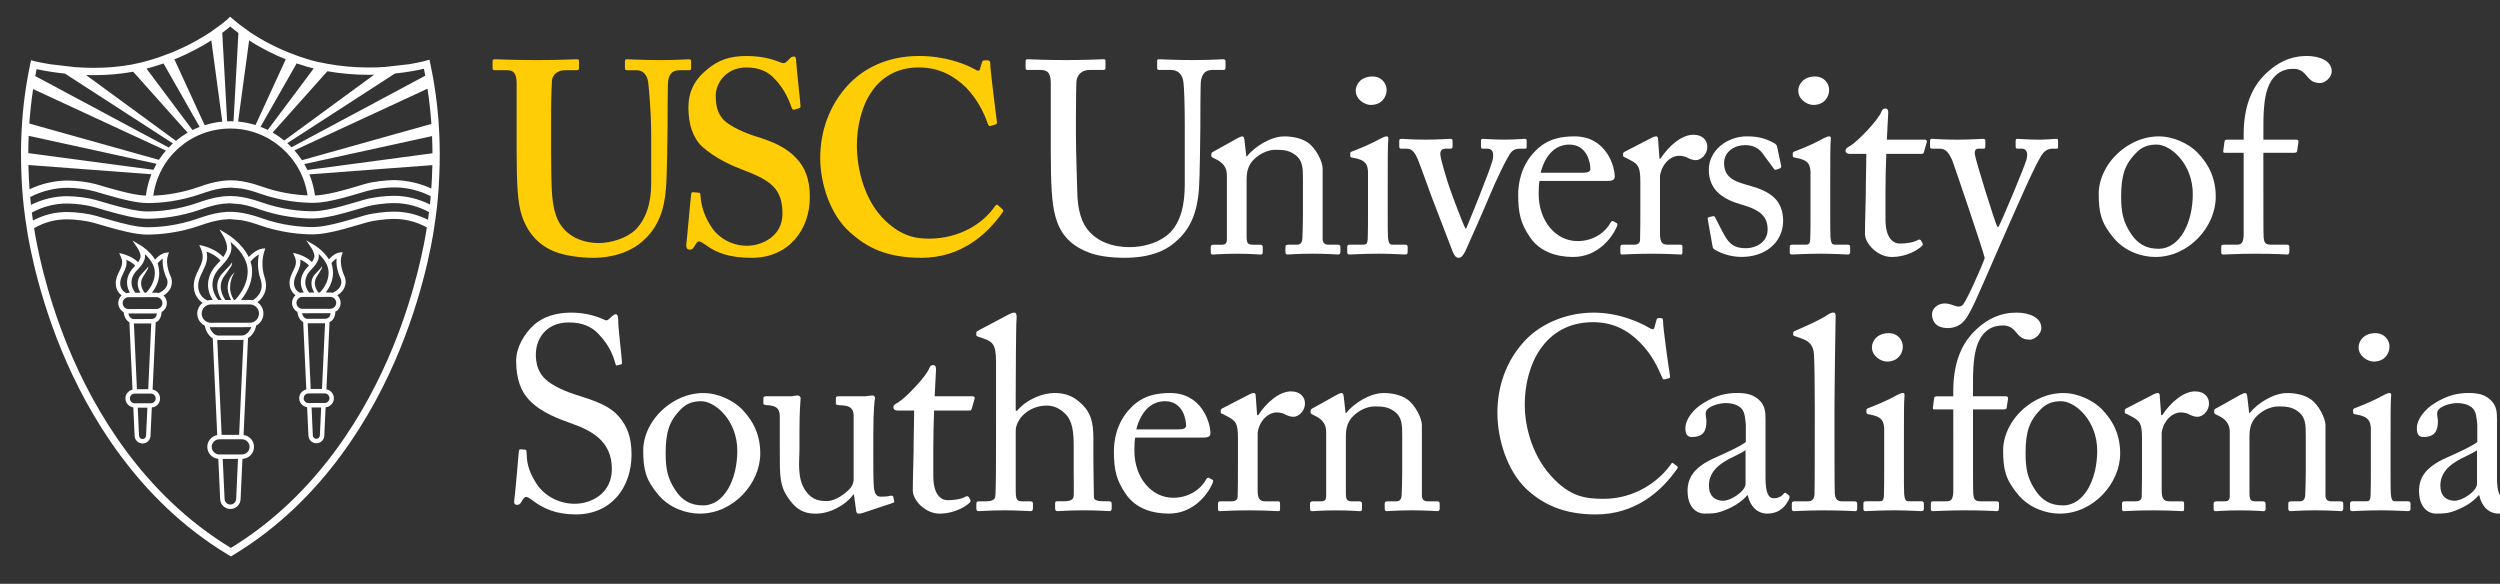 <?xml version="1.0" encoding="utf-8"?>
<!-- Generator: Adobe Illustrator 16.0.0, SVG Export Plug-In . SVG Version: 6.00 Build 0)  -->
<!DOCTYPE svg PUBLIC "-//W3C//DTD SVG 1.1//EN" "http://www.w3.org/Graphics/SVG/1.1/DTD/svg11.dtd">
<svg version="1.1" id="Layer_1" xmlns="http://www.w3.org/2000/svg" xmlns:xlink="http://www.w3.org/1999/xlink" x="0px" y="0px"
	 width="394.214px" height="92.055px" viewBox="0 0 394.214 92.055" enable-background="new 0 0 394.214 92.055"
	 xml:space="preserve">
<rect x="0" y="0" width="394.214" height="92.055" fill="#333333" stroke="none"/>
<path fill="#FFCD05" d="M81.466,13.225c0-1.465-0.346-2.154-1.465-2.154h-1.984c-0.26,0-0.347-0.088-0.347-0.391V9.688
	c0-0.258,0.087-0.344,0.432-0.344c0.433,0,2.5,0.129,6.643,0.129c3.622,0,5.691-0.129,6.209-0.129c0.258,0,0.344,0.086,0.344,0.303
	v1.078c0,0.258-0.086,0.346-0.344,0.346h-1.812c-1.294,0-2.068,0.773-2.112,1.681c-0.044,0.52-0.129,3.104-0.129,5.604v5.351
	c0,2.153,0.042,5.217,0.129,6.598c0.13,1.984,0.474,3.967,1.51,5.348c1.467,1.98,3.796,2.673,5.864,2.673
	c1.982,0,4.399-0.779,5.777-2.068c1.642-1.639,2.502-4.141,2.502-7.289v-7.762c0-3.451-0.346-7.248-0.475-8.236
	c-0.129-1.123-0.818-1.896-1.768-1.896h-1.554c-0.257,0-0.344-0.132-0.344-0.306v-1.08c0-0.258,0.087-0.344,0.344-0.344
	c0.433,0,2.416,0.129,5.263,0.129c2.674,0,4.053-0.129,4.397-0.129c0.39,0,0.433,0.129,0.433,0.344v0.992
	c0,0.26-0.043,0.391-0.26,0.391h-1.551c-1.555,0-1.727,1.205-1.813,1.681c-0.085,0.52-0.085,6.555-0.085,7.117
	c0,0.602-0.087,8.106-0.257,9.832c-0.261,3.532-1.297,6.209-3.624,8.276c-1.812,1.642-4.572,2.674-7.849,2.674
	c-2.07,0-4.571-0.344-6.21-1.032c-2.502-1.035-4.227-3.021-5.09-5.777c-0.604-1.9-0.774-4.748-0.774-10.398V13.225z"/>
<path fill="#FFCD05" d="M110.189,30.387c0.171,0,0.258,0.088,0.258,0.346c0.087,1.379,0.432,3.019,1.64,4.918
	c1.293,2.066,3.536,3.103,5.693,3.103c2.326,0,5.604-1.465,5.604-5.043c0-3.967-1.81-5.265-6.381-6.986
	c-1.38-0.516-4.227-1.727-6.296-3.621c-1.467-1.385-2.157-3.537-2.157-6.168c0-2.416,0.949-4.397,3.02-6.039
	c1.726-1.463,3.623-2.067,6.124-2.067c2.845,0,4.571,0.688,5.433,1.034c0.431,0.173,0.69,0.084,0.906-0.131l0.559-0.559
	c0.174-0.174,0.346-0.258,0.604-0.258c0.26,0,0.346,0.258,0.346,0.688c0,0.691,0.69,6.728,0.69,7.16
	c0,0.172-0.087,0.258-0.259,0.303l-0.689,0.218c-0.174,0.041-0.347,0-0.432-0.263c-0.433-1.207-1.122-2.934-2.675-4.569
	c-1.12-1.207-2.5-1.812-4.483-1.812c-3.452,0-4.831,2.76-4.831,4.355c0,1.467,0.173,2.76,1.207,3.881
	c1.123,1.123,3.537,2.156,5.263,2.676c2.499,0.775,4.569,1.639,6.209,3.361c1.378,1.469,2.155,3.276,2.155,6.17
	c0,5.26-3.449,9.569-9.141,9.569c-3.537,0-5.607-0.774-7.332-2.067c-0.517-0.347-0.776-0.521-1.034-0.521
	c-0.259,0-0.432,0.347-0.69,0.777s-0.43,0.52-0.775,0.52c-0.344,0-0.519-0.26-0.519-0.69c0.087-0.521,0.69-7.506,0.775-8.021
	c0.045-0.26,0.089-0.344,0.26-0.344L110.189,30.387z"/>
<path fill="#FFCD05" d="M158.056,32.975c0.131,0.129,0.172,0.258,0.086,0.43c-2.588,3.712-6.728,7.246-12.85,7.246
	c-5.521,0-8.624-1.641-11.298-4.055c-3.192-2.844-4.656-7.848-4.656-11.641c0-4.228,1.379-8.281,4.397-11.56
	c2.328-2.5,6.036-4.569,11.212-4.569c3.969,0,7.158,1.207,8.709,2.069c0.602,0.347,0.778,0.347,0.864,0l0.344-1.123
	c0.086-0.256,0.172-0.256,0.689-0.256c0.517,0,0.605,0.084,0.605,0.689c0,0.776,0.861,7.674,1.033,8.967
	c0.045,0.26,0,0.391-0.172,0.436l-0.82,0.259c-0.215,0.084-0.344-0.089-0.473-0.435c-0.52-1.553-1.553-3.707-3.363-5.604
	c-1.897-1.812-4.14-3.191-7.505-3.191c-6.897,0-9.744,6.211-9.744,12.42c0,2.672,0.776,7.762,3.967,11.211
	c2.848,3.021,5.348,3.363,7.418,3.363c4.743,0,8.493-2.369,10.306-5.002c0.215-0.303,0.387-0.43,0.518-0.303L158.056,32.975z"/>
<path fill="#FFFFFF" d="M171.512,39.746c-2.931-1.164-4.441-3.062-5.13-5.781c-0.518-1.938-0.691-4.826-0.691-10.479V13.225
	c0-1.508-0.301-2.199-1.639-2.199h-2.027c-0.256,0-0.301-0.086-0.301-0.387V9.688c0-0.258,0.045-0.344,0.389-0.344
	c0.432,0,2.544,0.129,5.907,0.129s5.433-0.129,5.908-0.129c0.346,0,0.389,0.086,0.389,0.258v1.123c0,0.215-0.043,0.301-0.346,0.301
	h-2.154c-1.254,0-1.988,0.818-2.072,1.769c-0.043,0.389-0.086,3.406-0.086,5.606v2.847c0,2.282,0.17,7.76,0.215,9.141
	c0.043,1.984,0.387,4.012,1.381,5.478c1.594,2.329,4.356,3.104,6.856,3.104c2.458,0,4.958-0.82,6.468-2.371
	c1.682-1.812,2.243-4.397,2.243-7.592v-9.225c0-3.279-0.086-5.781-0.215-6.857c-0.129-1.123-0.821-1.898-1.942-1.898h-1.896
	c-0.258,0-0.303-0.129-0.303-0.346V9.646c0-0.217,0.045-0.303,0.303-0.303c0.432,0,2.414,0.129,5.303,0.129
	c2.976,0,4.355-0.129,4.744-0.129s0.432,0.174,0.432,0.303v0.949c0,0.258-0.043,0.43-0.26,0.43h-1.768
	c-1.596,0-1.725,1.209-1.853,1.726c-0.088,0.432-0.088,6.555-0.088,7.158c0,0.603-0.086,8.151-0.215,9.834
	c-0.258,3.532-1.207,6.252-3.621,8.319c-1.727,1.599-4.355,2.588-8.109,2.588C175.095,40.65,172.937,40.352,171.512,39.746"/>
<path fill="#FFFFFF" d="M208.56,37.676c0,0.689,0.387,0.906,0.945,0.906h1.379c0.393,0,0.479,0.129,0.479,0.387v0.691
	c0,0.301-0.086,0.475-0.346,0.475c-0.305,0-1.639-0.131-4.096-0.131c-2.199,0-3.58,0.131-3.883,0.131
	c-0.261,0-0.347-0.131-0.347-0.475v-0.691c0-0.303,0.134-0.387,0.562-0.387h1.252c0.477,0,0.818-0.217,0.863-0.992
	c0.043-1.123,0.086-2.502,0.086-3.623v-5.693c0-1.725,0-2.973-1.25-3.879c-1.037-0.774-2.072-0.774-3.148-0.774
	c-0.689,0-2.199,0.301-3.495,1.682c-0.862,0.949-0.991,2.111-0.991,2.93v8.929c0,1.164,0.129,1.424,1.034,1.424h1.079
	c0.346,0,0.432,0.129,0.432,0.428v0.736c0,0.258-0.086,0.389-0.303,0.389c-0.301,0-1.465-0.131-3.753-0.131
	c-2.197,0-3.578,0.131-3.836,0.131c-0.217,0-0.303-0.131-0.303-0.389v-0.777c0-0.258,0.086-0.387,0.43-0.387h1.252
	c0.561,0,0.861-0.131,0.861-0.865v-10.09c0-1.293-0.689-2.025-1.768-2.545l-0.346-0.172c-0.301-0.127-0.344-0.257-0.344-0.388
	v-0.217c0-0.215,0.172-0.344,0.389-0.432l3.709-2.068c0.344-0.172,0.604-0.303,0.777-0.303c0.213,0,0.299,0.172,0.342,0.52
	l0.303,2.632h0.086c1.254-1.554,3.753-3.15,5.91-3.15c1.293,0,2.629,0.258,3.666,0.947c1.293,0.864,2.371,3.021,2.371,4.098v11.125
	H208.56z"/>
<path fill="#FFFFFF" d="M215.722,27.453c0-1.463-0.262-2.24-2.416-2.584c-0.303-0.043-0.391-0.129-0.391-0.304v-0.389
	c0-0.131,0.088-0.215,0.301-0.301c1.383-0.519,3.021-1.209,4.658-2.113c0.348-0.172,0.561-0.26,0.819-0.26
	c0.216,0,0.259,0.215,0.216,0.52c-0.086,0.732-0.086,3.449-0.086,7.027v4.701c0,1.682,0,3.233,0.043,3.705
	c0.086,0.821,0.213,1.125,0.688,1.125h1.983c0.346,0,0.43,0.129,0.43,0.387v0.734c0,0.303-0.084,0.432-0.387,0.432
	c-0.346,0-2.328-0.129-4.141-0.129c-2.5,0-4.184,0.129-4.654,0.129c-0.217,0-0.346-0.088-0.346-0.346v-0.863
	c0-0.258,0.129-0.344,0.43-0.344h2.111c0.477,0,0.646-0.174,0.691-0.865c0.043-1.295,0.043-2.629,0.043-3.922v-6.341H215.722z
	 M213.778,14.303c0-1.078,0.906-2.242,2.63-2.242c1.512,0,2.243,1.164,2.243,2.113c0,1.119-0.776,2.373-2.502,2.373
	C215.201,16.547,213.778,15.686,213.778,14.303"/>
<path fill="#FFFFFF" d="M231.071,36.037h0.128c0.69-1.683,3.709-9.056,4.143-10.738c0.303-1.164,0-1.854-0.773-1.854h-0.863
	c-0.131,0-0.174-0.217-0.174-0.432v-0.775c0-0.26,0.088-0.346,0.258-0.346c0.604,0,1.555,0.129,3.451,0.129
	c1.684,0,2.717-0.129,3.104-0.129c0.346,0,0.389,0.043,0.389,0.387v0.734c0,0.301,0,0.432-0.215,0.432h-0.817
	c-0.519,0-0.949,0.084-1.339,0.478c-0.646,0.602-2.803,5.303-3.45,6.897c-0.519,1.291-3.709,8.537-3.879,8.841
	c-0.347,0.602-0.562,0.989-1.035,0.989c-0.431,0-0.688-0.389-0.906-0.903c-0.086-0.218-3.232-8.41-3.363-8.756
	c-0.127-0.345-1.896-5.263-2.197-5.951c-0.562-1.25-0.992-1.595-1.771-1.595H220.9c-0.215,0-0.26-0.174-0.26-0.432v-0.775
	c0-0.303,0.088-0.346,0.477-0.346c0.475,0,1.205,0.129,3.621,0.129c2.287,0,3.408-0.129,3.883-0.129c0.344,0,0.43,0.086,0.43,0.346
	v0.775c0,0.258-0.043,0.432-0.299,0.432h-0.864c-0.433,0-0.775,0.261-0.775,0.818c0,0.775,1.121,4.355,1.38,5.09
	C228.746,30.172,230.599,35.131,231.071,36.037"/>
<path fill="#FFFFFF" d="M242.759,28.533c-0.086,0.389-0.131,1.079-0.131,2.067c0,4.229,2.678,7.418,6.125,7.418
	c2.631,0,4.483-1.508,5.221-2.932c0.086-0.172,0.258-0.258,0.387-0.215l0.562,0.303c0.129,0.043,0.213,0.17,0,0.645
	c-0.776,1.726-3.022,4.699-6.858,4.699c-2.457,0-5.174-0.729-6.769-3.062c-1.51-2.195-1.897-3.791-1.897-6.812
	c0-1.682,0.433-4.569,2.715-6.854c1.854-1.9,4.013-2.287,6.169-2.287c4.959,0,6.34,4.66,6.34,6.34c0,0.602-0.521,0.689-1.207,0.689
	H242.759z M249.615,27.24c0.817,0,1.166-0.216,1.166-0.605c0-0.99-0.521-3.836-3.32-3.836c-1.898,0-3.707,1.248-4.527,4.441H249.615
	z"/>
<path fill="#FFFFFF" d="M258.653,28.533c0-2.199-0.344-2.632-1.555-3.277l-0.82-0.432c-0.258-0.084-0.342-0.13-0.342-0.302v-0.262
	c0-0.17,0.084-0.256,0.342-0.385l4.271-2.201c0.262-0.129,0.434-0.172,0.604-0.172c0.261,0,0.304,0.26,0.304,0.52l0.217,2.974h0.172
	c1.295-1.982,3.32-3.75,5.176-3.75c1.467,0,2.197,0.903,2.197,1.897c0,1.25-1.035,2.111-1.811,2.111
	c-0.476,0-0.906-0.172-1.248-0.346c-0.349-0.216-0.865-0.345-1.427-0.345c-0.688,0-1.812,0.431-2.543,1.812
	c-0.26,0.475-0.435,1.25-0.435,1.383v9.055c0,1.334,0.308,1.769,1.209,1.769h2.025c0.262,0,0.303,0.129,0.303,0.387v0.777
	c0,0.26-0.041,0.389-0.215,0.389c-0.26,0-2.244-0.129-4.572-0.129c-2.674,0-4.483,0.129-4.741,0.129
	c-0.173,0-0.259-0.088-0.259-0.432v-0.734c0-0.303,0.086-0.387,0.474-0.387h1.685c0.647,0,0.949-0.26,0.949-0.82
	c0.043-1.422,0.043-2.932,0.043-5.174v-4.055H258.653L258.653,28.533z"/>
<path fill="#FFFFFF" d="M270.272,39.271c-0.215-0.129-0.215-0.389-0.258-0.604l-0.731-4.099c-0.041-0.215,0.088-0.303,0.258-0.348
	l0.562-0.125c0.172-0.045,0.301,0.043,0.387,0.258l1.082,2.111c0.861,1.596,1.463,2.676,3.748,2.676
	c1.512,0,3.408-0.906,3.408-2.934c0-1.941-0.949-3.062-4.184-3.967c-2.545-0.732-5.09-2.068-5.09-5.479
	c0-2.975,2.805-5.26,6.041-5.26c2.065,0,3.188,0.52,3.965,0.906c0.647,0.303,0.729,0.518,0.774,0.772l0.646,3.021
	c0,0.174-0.086,0.305-0.301,0.391l-0.52,0.17c-0.172,0.045-0.26,0-0.389-0.215l-1.467-1.982c-0.517-0.819-1.336-1.682-3.021-1.682
	c-1.638,0-3.317,0.992-3.317,2.846c0,2.5,2.024,2.978,4.139,3.578c3.148,0.906,5.135,2.201,5.178,5.521
	c-0.043,3.491-2.891,5.688-6.557,5.688C272.519,40.52,270.794,39.66,270.272,39.271"/>
<path fill="#FFFFFF" d="M285.498,27.453c0-1.463-0.261-2.24-2.416-2.584c-0.301-0.043-0.388-0.129-0.388-0.304v-0.389
	c0-0.131,0.087-0.215,0.302-0.301c1.383-0.519,3.021-1.209,4.66-2.113c0.344-0.172,0.557-0.26,0.815-0.26
	c0.217,0,0.26,0.215,0.217,0.52c-0.086,0.732-0.086,3.449-0.086,7.027v4.701c0,1.682,0,3.233,0.043,3.705
	c0.086,0.821,0.215,1.125,0.688,1.125h1.984c0.344,0,0.428,0.129,0.428,0.387v0.734c0,0.303-0.084,0.432-0.385,0.432
	c-0.346,0-2.33-0.129-4.141-0.129c-2.5,0-4.184,0.129-4.656,0.129c-0.217,0-0.346-0.088-0.346-0.346v-0.863
	c0-0.258,0.129-0.344,0.43-0.344h2.113c0.475,0,0.646-0.174,0.689-0.865c0.043-1.295,0.043-2.629,0.043-3.922v-6.341H285.498z
	 M283.56,14.303c0-1.078,0.904-2.242,2.631-2.242c1.508,0,2.24,1.164,2.24,2.113c0,1.119-0.773,2.373-2.503,2.373
	C284.979,16.547,283.56,15.686,283.56,14.303"/>
<path fill="#FFFFFF" d="M297.313,34.615c0,3.231,1.465,3.793,2.242,3.793c0.991,0,2.239-0.173,2.846-0.562
	c0.218-0.129,0.39-0.086,0.519,0.084l0.219,0.391c0.127,0.173,0.043,0.347-0.088,0.474c-0.432,0.434-2.197,1.725-4.787,1.725
	c-2.109,0-4.184-2.024-4.184-3.662c0-1.77,0.129-5.563,0.129-6.168v-0.946c0-0.777,0.043-3.666,0.086-5.479h-2.629
	c-0.39,0-0.646-0.172-0.646-0.518c0-0.345,0.26-0.476,0.773-0.775c1.035-0.604,4.358-3.967,4.918-5.434
	c0.129-0.345,0.346-0.431,0.604-0.431c0.347,0,0.433,0.302,0.433,0.646l-0.218,4.271h5.996c0.259,0,0.388,0.215,0.302,0.388
	l-0.433,1.51c-0.045,0.215-0.131,0.344-0.39,0.344h-5.562c-0.084,1.986-0.129,4.053-0.129,6.039L297.313,34.615L297.313,34.615z"/>
<path fill="#FFFFFF" d="M304.646,49.535c0-0.906,0.951-1.686,1.984-1.686c0.822,0,1.596,0.391,1.986,0.477
	c0.301,0.047,0.645,0,0.902-0.258c0.646-0.775,2.848-5.693,3.449-7.375c-0.213-1.077-4.787-14.53-5.131-15.438
	c-0.518-1.078-0.906-1.814-2.026-1.814h-1.123c-0.301,0-0.345-0.125-0.345-0.385v-0.863c0-0.17,0.044-0.301,0.345-0.301
	c0.392,0,1.425,0.131,3.972,0.131c2.197,0,3.535-0.131,4.01-0.131c0.342,0,0.387,0.131,0.387,0.301v0.908
	c0,0.215-0.045,0.34-0.258,0.34h-0.82c-0.475,0-0.646,0.306-0.562,0.953c0.133,0.949,3.064,10.437,3.539,11.383h0.172
	c0.432-0.688,4.184-9.612,4.441-10.692c0.26-1.08-0.086-1.644-0.734-1.644h-0.688c-0.264,0-0.305-0.125-0.305-0.34v-0.863
	c0-0.215,0.041-0.346,0.258-0.346c0.562,0,1.469,0.131,3.537,0.131c1.164,0,2.156-0.131,2.629-0.131
	c0.262,0,0.262,0.174,0.262,0.346v0.818c0,0.26,0,0.385-0.217,0.385h-0.688c-0.475,0-1.078,0.218-1.51,0.781
	c-0.949,1.164-3.797,7.717-6.773,14.488c-2.111,4.787-3.791,8.796-4.564,10.218c-0.607,1.123-1.383,2.805-3.668,2.805
	C305.466,51.733,304.646,50.83,304.646,49.535"/>
<path fill="#FFFFFF" d="M333.31,37.545c-1.98-2.369-2.371-3.967-2.371-7.027c0-2.201,1.162-4.961,3.709-6.942
	c2.24-1.728,4.354-2.07,5.775-2.07c2.371,0,4.744,1.205,6.039,2.5c1.939,1.986,2.93,4.227,2.93,7.031
	c0,4.698-4.225,9.483-9.527,9.483C337.794,40.52,335.121,39.703,333.31,37.545 M345.771,30.604c0-4.787-3.494-7.805-5.691-7.805
	c-1.166,0-2.285,0.258-3.32,1.379c-1.684,1.725-2.287,3.492-2.287,6.771c0,2.416,0.264,4.053,1.643,6.038
	c0.988,1.423,2.242,2.242,4.268,2.242C343.66,39.229,345.771,35.219,345.771,30.604"/>
<path fill="#FFFFFF" d="M353.794,24.092h-2.979c-0.217,0-0.299-0.088-0.217-0.475l0.176-1.296c0.041-0.256,0.174-0.301,0.518-0.301
	h2.502v-0.817c0-4.271,1.205-7.07,2.891-8.968c2.285-2.502,4.656-3.409,7.068-3.409c2.031,0,3.926,0.774,3.926,2.414
	c0,1.034-1.121,1.854-1.811,1.854c-0.432,0-0.861-0.088-1.207-0.26c-0.387-0.215-0.861-0.775-1.035-0.992
	c-0.561-0.689-1.162-0.99-1.982-0.99c-1.119,0-2.281,0.301-3.232,1.51c-1.594,2.023-1.51,5.777-1.51,8.798v0.86h5.219
	c0.303,0,0.346,0.258,0.303,0.431l-0.217,1.426c-0.043,0.17-0.213,0.215-0.562,0.215H356.9v3.84c0,5.086,0,9.055,0.045,9.525
	c0.084,0.735,0.213,1.125,1.121,1.125h2.457c0.389,0,0.475,0.084,0.475,0.344v0.691c0,0.346-0.086,0.518-0.301,0.518
	c-0.26,0-1.855-0.129-5.176-0.129c-2.371,0-4.57,0.129-4.918,0.129c-0.26,0-0.346-0.088-0.346-0.301v-0.949
	c0-0.219,0.086-0.303,0.434-0.303h2.068c0.82,0,0.992-0.521,1.035-1.51v-8.107V24.092L353.794,24.092z"/>
<path fill="#FFFFFF" d="M83.933,78.876c-0.517-0.387-0.775-0.519-0.991-0.519c-0.259,0-0.431,0.302-0.689,0.729
	c-0.259,0.479-0.475,0.521-0.777,0.521c-0.258,0-0.475-0.217-0.389-0.688c0.173-1.078,0.604-6.555,0.734-7.803
	c0.042-0.261,0.129-0.261,0.302-0.261l0.646,0.043c0.173,0,0.258,0.086,0.258,0.349c0.043,1.379,0.131,2.803,1.553,4.998
	c1.295,2.022,3.667,3.192,6.037,3.192c2.588,0,5.865-1.599,5.865-5.478c0-4.442-3.19-6.082-6.641-7.287
	c-1.336-0.479-4.442-1.555-6.295-3.493c-1.424-1.425-2.156-3.449-2.156-6.298c0-2.155,1.336-4.269,2.672-5.521
	c1.553-1.467,3.71-2.066,6.039-2.066c2.457,0,4.354,0.729,5.087,1.076c0.389,0.217,0.604,0.174,0.82-0.043l0.561-0.52
	c0.216-0.174,0.343-0.256,0.561-0.256c0.214,0,0.343,0.342,0.343,0.729c0,1.51,0.562,5.908,0.606,6.859
	c0,0.213-0.044,0.299-0.216,0.342l-0.52,0.13c-0.128,0.044-0.214,0-0.258-0.13c-0.346-1.252-0.905-2.93-2.673-4.783
	c-1.164-1.253-2.674-1.854-4.7-1.854c-3.838,0-5.218,2.85-5.218,5.045c0,1.209,0.258,2.629,1.336,3.75
	c1.251,1.252,3.665,2.202,4.916,2.59c2.975,0.949,5.39,1.681,6.942,3.578c1.122,1.336,1.897,3.021,1.897,5.864
	c0,5.089-3.104,9.445-8.798,9.445C87.772,81.121,85.659,80.214,83.933,78.876"/>
<path fill="#FFFFFF" d="M103.799,78.013c-1.984-2.369-2.373-3.963-2.373-7.027c0-2.197,1.165-4.959,3.709-6.939
	c2.242-1.729,4.355-2.069,5.778-2.069c2.372,0,4.745,1.207,6.038,2.502c1.941,1.981,2.932,4.226,2.932,7.026
	c0,4.701-4.225,9.486-9.531,9.486C108.283,80.99,105.609,80.169,103.799,78.013 M116.261,71.071c0-4.785-3.493-7.805-5.692-7.805
	c-1.164,0-2.285,0.26-3.32,1.379c-1.682,1.727-2.285,3.492-2.285,6.771c0,2.414,0.259,4.055,1.638,6.035
	c0.992,1.424,2.243,2.243,4.271,2.243C114.147,79.696,116.261,75.685,116.261,71.071"/>
<path fill="#FFFFFF" d="M137.708,71.718c0,2.07,0,4.182,0.088,5.09c0.127,1.336,0.603,1.508,1.12,1.508c0.259,0,0.906,0,1.423-0.129
	c0.347-0.086,0.477,0,0.519,0.172l0.13,0.562c0.043,0.258-0.043,0.346-0.216,0.389l-4.528,1.506
	c-0.259,0.088-0.518,0.178-0.862,0.178c-0.174,0-0.345-0.09-0.388-0.521l-0.346-2.502h-0.086c-1.207,1.682-3.709,3.021-5.866,3.021
	c-1.206,0-2.63-0.132-4.052-1.986c-1.769-2.283-1.682-3.707-1.682-8.451v-5.002c-0.045-1.205-0.646-1.508-1.64-1.639
	c-0.733-0.041-0.948-0.088-0.948-0.304v-0.774c0-0.258,0.086-0.346,0.474-0.346h3.839c0.258,0,0.432-0.044,0.604-0.087
	c0.172,0,0.344-0.043,0.473-0.043c0.302,0,0.519,0.218,0.475,0.519c-0.042,0.389-0.173,2.412-0.173,4.959v3.062
	c0,1.729-0.431,4.484,0.949,6.471c1.078,1.553,2.286,1.637,3.449,1.637c1.165,0,2.891-1.121,3.709-2.153
	c0.175-0.22,0.432-0.776,0.432-1.166V65.423c-0.086-1.209-0.776-1.424-1.854-1.51c-0.733,0-0.948-0.088-0.948-0.304v-0.731
	c0-0.349,0.087-0.389,0.517-0.389h4.01c0.302,0,0.518-0.044,0.733-0.087c0.215,0,0.389-0.043,0.519-0.043
	c0.259,0,0.431,0.218,0.388,0.431c-0.045,0.389-0.26,1.51-0.26,5.737v3.189L137.708,71.718L137.708,71.718z"/>
<path fill="#FFFFFF" d="M147.17,75.083c0,3.231,1.466,3.793,2.242,3.793c0.992,0,2.243-0.172,2.846-0.562
	c0.216-0.129,0.386-0.086,0.517,0.086l0.214,0.388c0.129,0.174,0.043,0.348-0.086,0.475c-0.429,0.434-2.197,1.729-4.785,1.729
	c-2.113,0-4.183-2.027-4.183-3.666c0-1.77,0.128-5.562,0.128-6.166V70.21c0-0.774,0.044-3.664,0.088-5.479h-2.632
	c-0.389,0-0.645-0.172-0.645-0.518s0.256-0.473,0.775-0.777c1.035-0.602,4.354-3.963,4.916-5.432c0.13-0.346,0.346-0.43,0.604-0.43
	c0.344,0,0.431,0.301,0.431,0.646l-0.216,4.269h5.993c0.26,0,0.389,0.217,0.303,0.389l-0.432,1.51
	c-0.045,0.215-0.131,0.344-0.389,0.344h-5.562c-0.085,1.982-0.128,4.057-0.128,6.037L147.17,75.083L147.17,75.083z"/>
<path fill="#FFFFFF" d="M157.058,56.972c0-2.633-0.52-3.104-2.068-3.625l-0.735-0.258c-0.258-0.088-0.301-0.129-0.301-0.258V52.44
	c0-0.17,0.127-0.213,0.518-0.428l4.482-2.373c0.346-0.175,0.648-0.345,0.995-0.345c0.258,0,0.43,0.345,0.344,1.076
	c-0.086,0.73-0.129,9.486-0.129,11.646v2.756h0.215c1.51-1.809,4.009-2.801,5.908-2.801c1.81,0,3.062,0.557,4.267,1.725
	c1.943,1.812,1.857,4.016,1.857,6.34v2.457c0,2.416,0.086,5.09,0.086,5.908c0,0.518,0.69,0.646,1.596,0.646h0.733
	c0.346,0,0.475,0.086,0.475,0.387v0.646c0,0.346-0.088,0.518-0.344,0.518c-0.303,0-1.684-0.129-4.143-0.129
	c-2.113,0-3.664,0.129-4.052,0.129c-0.3,0-0.386-0.129-0.386-0.475v-0.73c0-0.217,0.043-0.346,0.3-0.346h0.992
	c0.732,0,1.593-0.088,1.638-0.82c0.043-0.604,0-2.889,0-4.268v-3.49c0-2.416-0.172-4.141-1.423-5.307
	c-0.863-0.816-1.769-1.207-2.845-1.207c-1.251,0-2.804,0.432-4.009,1.809c-0.391,0.479-0.863,1.34-0.863,2.115v9.399
	c0,1.382,0.129,1.771,0.949,1.771h1.293c0.301,0,0.475,0.086,0.475,0.346v0.73c0,0.303-0.086,0.475-0.346,0.475
	c-0.344,0-2.113-0.129-4.096-0.129c-2.158,0-3.795,0.129-4.184,0.129c-0.174,0-0.301-0.129-0.301-0.43v-0.775
	c0-0.303,0.172-0.346,0.647-0.346h0.906c0.688,0,1.334-0.174,1.422-0.691c0.129-0.814,0.129-5.562,0.129-8.365V56.972H157.058z"/>
<path fill="#FFFFFF" d="M179.007,69c-0.086,0.394-0.131,1.08-0.131,2.07c0,4.229,2.673,7.42,6.125,7.42
	c2.629,0,4.484-1.512,5.216-2.936c0.086-0.172,0.26-0.258,0.389-0.215l0.561,0.303c0.131,0.043,0.217,0.172,0,0.646
	c-0.777,1.728-3.019,4.701-6.855,4.701c-2.459,0-5.173-0.732-6.771-3.062c-1.51-2.201-1.896-3.797-1.896-6.812
	c0-1.686,0.43-4.572,2.717-6.859c1.853-1.897,4.009-2.282,6.164-2.282c4.96,0,6.341,4.655,6.341,6.338
	c0,0.604-0.52,0.688-1.209,0.688L179.007,69L179.007,69z M185.864,67.708c0.819,0,1.164-0.217,1.164-0.604
	c0-0.989-0.517-3.838-3.322-3.838c-1.896,0-3.707,1.25-4.527,4.44L185.864,67.708L185.864,67.708z"/>
<path fill="#FFFFFF" d="M195.208,69.001c0-2.199-0.344-2.631-1.555-3.277l-0.818-0.432c-0.26-0.086-0.344-0.127-0.344-0.303v-0.257
	c0-0.174,0.084-0.258,0.344-0.387l4.27-2.201c0.258-0.131,0.432-0.174,0.604-0.174c0.261,0,0.304,0.26,0.304,0.519l0.215,2.977
	h0.172c1.293-1.984,3.323-3.752,5.179-3.752c1.463,0,2.196,0.904,2.196,1.897c0,1.248-1.032,2.111-1.812,2.111
	c-0.474,0-0.903-0.173-1.25-0.345c-0.346-0.215-0.862-0.346-1.424-0.346c-0.691,0-1.812,0.432-2.543,1.812
	c-0.261,0.475-0.433,1.25-0.433,1.377v9.061c0,1.336,0.301,1.766,1.205,1.766h2.026c0.259,0,0.304,0.131,0.304,0.39v0.776
	c0,0.259-0.045,0.388-0.214,0.388c-0.262,0-2.246-0.129-4.574-0.129c-2.674,0-4.487,0.129-4.743,0.129
	c-0.172,0-0.262-0.086-0.262-0.433v-0.731c0-0.302,0.09-0.39,0.477-0.39h1.682c0.648,0,0.949-0.26,0.949-0.817
	c0.043-1.422,0.043-2.933,0.043-5.177L195.208,69.001L195.208,69.001z"/>
<path fill="#FFFFFF" d="M224.214,78.144c0,0.691,0.389,0.906,0.947,0.906h1.381c0.393,0,0.477,0.129,0.477,0.387v0.689
	c0,0.303-0.084,0.475-0.346,0.475c-0.303,0-1.639-0.129-4.098-0.129c-2.199,0-3.578,0.129-3.88,0.129
	c-0.26,0-0.346-0.129-0.346-0.475v-0.689c0-0.301,0.127-0.387,0.56-0.387h1.25c0.479,0,0.819-0.215,0.862-0.992
	c0.043-1.121,0.088-2.502,0.088-3.621v-5.693c0-1.727,0-2.977-1.252-3.883c-1.034-0.771-2.069-0.771-3.146-0.771
	c-0.692,0-2.198,0.302-3.491,1.681c-0.865,0.95-0.994,2.112-0.994,2.935v8.926c0,1.162,0.129,1.424,1.035,1.424h1.077
	c0.347,0,0.431,0.129,0.431,0.432v0.732c0,0.258-0.084,0.387-0.302,0.387c-0.299,0-1.465-0.129-3.752-0.129
	c-2.196,0-3.575,0.129-3.836,0.129c-0.215,0-0.303-0.129-0.303-0.387v-0.777c0-0.258,0.088-0.387,0.432-0.387h1.25
	c0.562,0,0.863-0.131,0.863-0.863v-10.09c0-1.295-0.69-2.023-1.771-2.545l-0.344-0.174c-0.301-0.129-0.344-0.26-0.344-0.387V64.78
	c0-0.217,0.17-0.346,0.387-0.43l3.709-2.074c0.344-0.172,0.604-0.301,0.775-0.301c0.215,0,0.303,0.174,0.346,0.519l0.301,2.629
	h0.086c1.254-1.552,3.75-3.146,5.91-3.146c1.293,0,2.629,0.26,3.664,0.951c1.293,0.861,2.371,3.016,2.371,4.094L224.214,78.144
	L224.214,78.144z"/>
<path fill="#FFFFFF" d="M240.731,77.151c-3.106-2.93-4.612-7.936-4.612-12.072c0-4.01,1.293-8.147,4.396-11.426
	c2.199-2.334,6.082-4.355,10.781-4.355c3.926,0,7.158,1.466,8.711,2.369c0.562,0.349,0.773,0.303,0.863,0l0.344-1.248
	c0.086-0.262,0.176-0.262,0.561-0.262c0.391,0,0.475,0.086,0.475,0.689c0,0.818,0.863,7.158,1.078,8.365
	c0.043,0.219,0,0.389-0.172,0.434l-0.646,0.17c-0.215,0.045-0.301,0-0.432-0.342c-0.604-1.424-1.551-3.496-3.363-5.352
	c-1.811-1.853-4.096-3.318-7.504-3.318c-7.719,0-10.821,6.854-10.778,13.152c0,2.5,0.776,7.375,4.139,11.084
	c2.933,3.274,5.392,3.619,8.277,3.619c4.877,0,8.67-2.675,10.653-5.476c0.129-0.218,0.215-0.259,0.345-0.131l0.562,0.432
	c0.127,0.088,0.215,0.175,0.086,0.39c-2.588,3.752-6.77,7.246-12.85,7.246C246.554,81.121,243.317,79.524,240.731,77.151"/>
<path fill="#FFFFFF" d="M278.396,75.341c0,2.459,0.518,3.232,1.293,3.232c0.689,0,1.295-0.345,1.508-0.646
	c0.176-0.22,0.262-0.304,0.436-0.173l0.431,0.345c0.133,0.129,0.217,0.349-0.043,0.774c-0.345,0.646-1.164,2.111-3.362,2.111
	c-1.554,0-2.675-1.121-3.062-2.889h-0.086c-0.907,1.078-2.33,1.982-4.271,2.629c-0.818,0.26-1.598,0.26-2.543,0.26
	c-1.039,0-2.59-0.861-2.59-3.578c0-1.982,0.906-3.707,4.312-5.221c1.942-0.859,4.182-1.895,4.873-2.498v-2.762
	c-0.086-0.731-0.129-1.854-0.604-2.412c-0.476-0.562-1.336-0.951-2.59-0.951c-0.859,0-2.197,0.348-2.8,0.908
	c-0.604,0.558-0.217,1.205-0.217,1.98c0,1.51-0.521,2.459-2.287,2.459c-0.688,0-1.033-0.39-1.033-1.381
	c0-1.38,1.207-3.017,2.978-4.054c1.812-1.078,3.318-1.508,5.261-1.508c2.026,0,2.846,0.604,3.451,1.163
	c0.903,0.906,0.946,1.896,0.946,3.062v6.599L278.396,75.341L278.396,75.341z M275.248,70.985c-1.554,1.166-5.775,2.025-5.775,5.604
	c0,1.599,0.945,2.373,2.24,2.373c1.248,0,3.535-1.51,3.535-2.674V70.985z"/>
<path fill="#FFFFFF" d="M289.271,67.623c0,2.238,0,8.754,0.045,10.088c0.043,0.734,0.213,1.34,1.121,1.34h1.938
	c0.391,0,0.477,0.13,0.477,0.388v0.733c0,0.256-0.086,0.431-0.26,0.431c-0.303,0-2.199-0.129-4.871-0.129
	c-2.762,0-4.484,0.129-4.875,0.129c-0.215,0-0.301-0.175-0.301-0.431v-0.733c0-0.301,0.086-0.388,0.561-0.388h2.066
	c0.479,0,0.908-0.303,0.949-1.079c0.043-1.339,0.043-8.755,0.043-11.253V64c0-3.062-0.043-6.983-0.129-8.106
	c-0.086-1.468-0.771-2.153-2.154-2.586l-0.861-0.306c-0.215-0.082-0.26-0.125-0.26-0.215v-0.346c0-0.129,0.131-0.215,0.391-0.303
	c1.51-0.688,3.447-1.465,5.043-2.5c0.389-0.26,0.646-0.346,0.906-0.346c0.303,0,0.389,0.217,0.348,0.776
	c-0.045,2.371-0.176,11.341-0.176,13.714V67.623L289.271,67.623z"/>
<path fill="#FFFFFF" d="M297.115,67.925c0-1.467-0.259-2.244-2.416-2.59c-0.302-0.043-0.388-0.127-0.388-0.301v-0.39
	c0-0.129,0.086-0.215,0.304-0.299c1.381-0.521,3.018-1.209,4.655-2.113c0.347-0.174,0.562-0.26,0.817-0.26
	c0.22,0,0.263,0.215,0.22,0.517c-0.086,0.731-0.086,3.45-0.086,7.028v4.7c0,1.683,0,3.232,0.04,3.707
	c0.089,0.82,0.214,1.121,0.689,1.121h1.986c0.342,0,0.428,0.132,0.428,0.39v0.733c0,0.302-0.086,0.431-0.385,0.431
	c-0.348,0-2.33-0.129-4.143-0.129c-2.502,0-4.187,0.129-4.656,0.129c-0.215,0-0.348-0.086-0.348-0.345v-0.862
	c0-0.259,0.133-0.347,0.436-0.347h2.109c0.477,0,0.647-0.172,0.688-0.86c0.043-1.295,0.043-2.631,0.043-3.927v-6.335L297.115,67.925
	L297.115,67.925z M295.175,54.771c0-1.078,0.906-2.238,2.633-2.238c1.51,0,2.24,1.16,2.24,2.109c0,1.121-0.775,2.373-2.502,2.373
	C296.601,57.015,295.175,56.151,295.175,54.771"/>
<path fill="#FFFFFF" d="M308.005,64.56h-2.978c-0.213,0-0.301-0.086-0.213-0.473l0.172-1.297c0.041-0.261,0.171-0.299,0.517-0.299
	h2.502v-0.822c0-4.269,1.205-7.07,2.889-8.967c2.285-2.5,4.658-3.406,7.072-3.406c2.025,0,3.924,0.774,3.924,2.412
	c0,1.037-1.121,1.854-1.811,1.854c-0.432,0-0.865-0.084-1.207-0.26c-0.391-0.216-0.863-0.775-1.035-0.988
	c-0.561-0.69-1.164-0.991-1.984-0.991c-1.119,0-2.285,0.301-3.234,1.508c-1.594,2.026-1.508,5.778-1.508,8.797v0.863h5.219
	c0.301,0,0.346,0.256,0.301,0.432l-0.213,1.424c-0.043,0.172-0.217,0.213-0.561,0.213h-4.744v3.838c0,5.088,0,9.059,0.045,9.531
	c0.086,0.732,0.215,1.121,1.123,1.121h2.455c0.387,0,0.473,0.086,0.473,0.344v0.689c0,0.346-0.086,0.518-0.299,0.518
	c-0.264,0-1.855-0.129-5.176-0.129c-2.371,0-4.572,0.129-4.916,0.129c-0.262,0-0.348-0.086-0.348-0.301v-0.949
	c0-0.215,0.086-0.301,0.432-0.301h2.07c0.818,0,0.992-0.521,1.035-1.508v-8.109L308.005,64.56L308.005,64.56z"/>
<path fill="#FFFFFF" d="M318.238,78.013c-1.984-2.369-2.373-3.963-2.373-7.027c0-2.197,1.164-4.959,3.709-6.939
	c2.242-1.729,4.355-2.069,5.775-2.069c2.373,0,4.744,1.207,6.039,2.502c1.941,1.981,2.934,4.226,2.934,7.026
	c0,4.701-4.229,9.486-9.529,9.486C322.72,80.99,320.048,80.169,318.238,78.013 M330.699,71.071c0-4.785-3.492-7.805-5.691-7.805
	c-1.164,0-2.287,0.26-3.32,1.379c-1.682,1.727-2.285,3.492-2.285,6.771c0,2.414,0.26,4.055,1.641,6.035
	c0.992,1.424,2.242,2.243,4.27,2.243C328.587,79.696,330.699,75.685,330.699,71.071"/>
<path fill="#FFFFFF" d="M337.761,69.001c0-2.199-0.346-2.631-1.555-3.277l-0.816-0.432c-0.26-0.086-0.346-0.127-0.346-0.303v-0.257
	c0-0.174,0.086-0.258,0.346-0.387l4.27-2.201c0.258-0.131,0.43-0.174,0.604-0.174c0.26,0,0.303,0.26,0.303,0.519l0.217,2.977h0.172
	c1.293-1.984,3.322-3.752,5.176-3.752c1.467,0,2.197,0.904,2.197,1.897c0,1.248-1.033,2.111-1.811,2.111
	c-0.475,0-0.906-0.173-1.252-0.345c-0.346-0.215-0.861-0.346-1.422-0.346c-0.689,0-1.811,0.432-2.543,1.812
	c-0.258,0.475-0.434,1.25-0.434,1.377v9.061c0,1.336,0.301,1.766,1.207,1.766h2.025c0.262,0,0.303,0.131,0.303,0.39v0.776
	c0,0.259-0.041,0.388-0.217,0.388c-0.26,0-2.24-0.129-4.568-0.129c-2.674,0-4.484,0.129-4.744,0.129
	c-0.172,0-0.258-0.086-0.258-0.433v-0.731c0-0.302,0.086-0.39,0.473-0.39h1.682c0.648,0,0.949-0.26,0.949-0.817
	c0.045-1.422,0.045-2.933,0.045-5.177L337.761,69.001L337.761,69.001z"/>
<path fill="#FFFFFF" d="M366.695,78.144c0,0.691,0.389,0.906,0.947,0.906h1.383c0.387,0,0.475,0.129,0.475,0.387v0.689
	c0,0.303-0.088,0.475-0.348,0.475c-0.299,0-1.637-0.129-4.098-0.129c-2.197,0-3.576,0.129-3.879,0.129
	c-0.26,0-0.346-0.129-0.346-0.475v-0.689c0-0.301,0.127-0.387,0.561-0.387h1.25c0.477,0,0.818-0.215,0.863-0.992
	c0.043-1.121,0.086-2.502,0.086-3.621v-5.693c0-1.727,0-2.977-1.25-3.883c-1.037-0.771-2.068-0.771-3.146-0.771
	c-0.691,0-2.197,0.302-3.492,1.681c-0.861,0.95-0.994,2.112-0.994,2.935v8.926c0,1.162,0.133,1.424,1.037,1.424h1.076
	c0.346,0,0.432,0.129,0.432,0.432v0.732c0,0.258-0.086,0.387-0.301,0.387c-0.303,0-1.467-0.129-3.754-0.129
	c-2.199,0-3.578,0.129-3.836,0.129c-0.215,0-0.305-0.129-0.305-0.387v-0.777c0-0.258,0.09-0.387,0.434-0.387h1.25
	c0.561,0,0.863-0.131,0.863-0.863v-10.09c0-1.295-0.689-2.023-1.77-2.545l-0.346-0.174c-0.305-0.129-0.346-0.26-0.346-0.387V64.78
	c0-0.217,0.174-0.346,0.389-0.43l3.707-2.074c0.348-0.172,0.604-0.301,0.777-0.301c0.217,0,0.303,0.174,0.344,0.519l0.305,2.629
	h0.084c1.252-1.552,3.752-3.146,5.91-3.146c1.291,0,2.631,0.26,3.666,0.951c1.291,0.861,2.369,3.016,2.369,4.094L366.695,78.144
	L366.695,78.144z"/>
<path fill="#FFFFFF" d="M373.855,67.925c0-1.467-0.26-2.244-2.416-2.59c-0.301-0.043-0.387-0.127-0.387-0.301v-0.39
	c0-0.129,0.086-0.215,0.303-0.299c1.379-0.521,3.02-1.209,4.656-2.113c0.346-0.174,0.562-0.26,0.82-0.26
	c0.213,0,0.258,0.215,0.213,0.517c-0.086,0.731-0.086,3.45-0.086,7.028v4.7c0,1.683,0,3.232,0.045,3.707
	c0.086,0.82,0.213,1.121,0.689,1.121h1.98c0.35,0,0.432,0.132,0.432,0.39v0.733c0,0.302-0.082,0.431-0.387,0.431
	c-0.348,0-2.33-0.129-4.141-0.129c-2.5,0-4.184,0.129-4.658,0.129c-0.213,0-0.344-0.086-0.344-0.345v-0.862
	c0-0.259,0.131-0.347,0.432-0.347h2.111c0.475,0,0.648-0.172,0.688-0.86c0.045-1.295,0.045-2.631,0.045-3.927v-6.335L373.855,67.925
	L373.855,67.925z M371.917,54.771c0-1.078,0.906-2.238,2.631-2.238c1.508,0,2.242,1.16,2.242,2.109c0,1.121-0.777,2.373-2.504,2.373
	C373.339,57.015,371.917,56.151,371.917,54.771"/>
<path fill="#FFFFFF" d="M393.738,75.341c0,2.459,0.518,3.232,1.291,3.232c0.691,0,1.297-0.345,1.512-0.646
	c0.172-0.22,0.26-0.304,0.432-0.173l0.43,0.345c0.129,0.129,0.219,0.349-0.043,0.774c-0.346,0.646-1.16,2.111-3.361,2.111
	c-1.551,0-2.672-1.121-3.062-2.889h-0.086c-0.902,1.078-2.326,1.982-4.27,2.629c-0.818,0.26-1.594,0.26-2.543,0.26
	c-1.035,0-2.588-0.861-2.588-3.578c0-1.982,0.904-3.707,4.312-5.221c1.939-0.859,4.186-1.895,4.873-2.498v-2.762
	c-0.086-0.731-0.131-1.854-0.604-2.412c-0.477-0.562-1.336-0.951-2.586-0.951c-0.863,0-2.199,0.348-2.805,0.908
	c-0.604,0.558-0.217,1.205-0.217,1.98c0,1.51-0.516,2.459-2.283,2.459c-0.689,0-1.037-0.39-1.037-1.381
	c0-1.38,1.209-3.017,2.979-4.054c1.811-1.078,3.316-1.508,5.262-1.508c2.027,0,2.844,0.604,3.449,1.163
	c0.906,0.906,0.949,1.896,0.949,3.062v6.599L393.738,75.341L393.738,75.341z M390.589,70.985c-1.553,1.166-5.779,2.025-5.779,5.604
	c0,1.599,0.949,2.373,2.244,2.373c1.25,0,3.535-1.51,3.535-2.674V70.985z"/>
<g>
	<path fill="#FFFFFF" d="M61.934,54.792c-4.012,9.781-11.686,23.168-25.528,31.604C22.543,78,14.829,64.625,10.792,54.856
		c-3.713-9-5.073-16.644-5.414-18.885c1.656-0.932,3.31-1.381,5.177-1.385h0.018c1.305,0,3.151,0.24,4.215,0.547l0.588,0.174
		c0.558,0.164,1.13,0.33,1.716,0.496c2.047,0.59,4.376,1.187,6.123,1.187h0.011c1.961-0.003,5.013-0.259,8.448-1.472
		c0.98-0.342,2.149-0.715,3.396-0.881l1.131-0.082c0.021,0,0.044,0,0.065,0l1.748,0.158c1.062,0.18,2.062,0.5,2.899,0.795
		c3.421,1.197,6.468,1.449,8.433,1.449h0.025c1.184-0.004,2.723-0.271,4.849-0.842c0.87-0.234,1.753-0.496,2.594-0.744l0.986-0.293
		c1.05-0.302,2.975-0.554,4.292-0.558h0.014c1.86,0,3.565,0.453,5.202,1.338C66.977,38.059,65.647,45.737,61.934,54.792
		 M4.524,21.416l20.162,4.414c-0.177,0.309-0.342,0.623-0.497,0.944L4.458,24.143C4.46,23.271,4.486,22.352,4.524,21.416
		 M5.22,14.045l20.942,9.701c-0.397,0.461-0.769,0.946-1.104,1.461L4.625,19.48C4.745,17.736,4.936,15.916,5.22,14.045 M5.77,10.904
		c0.811,0.177,2.41,0.486,4.479,0.705l17.009,11.002c-0.229,0.207-0.442,0.429-0.652,0.65l-21.04-11.26
		C5.633,11.635,5.695,11.271,5.77,10.904 M14.829,11.85c2.186,0,4.249-0.186,6.17-0.543l8.583,9.617
		c-0.649,0.377-1.263,0.805-1.839,1.283L13.569,11.832C13.983,11.844,14.397,11.854,14.829,11.85 M25.785,10.004l5.696,10.006
		c-0.385,0.146-0.763,0.312-1.13,0.496l-7.245-9.68C24.045,10.572,24.937,10.299,25.785,10.004 M33.319,6.367l1.734,12.807
		c-0.961,0.09-1.889,0.289-2.78,0.57L27.499,9.357C29.887,8.393,31.838,7.318,33.319,6.367 M36.307,4.182
		c0.422,0.359,0.854,0.693,1.288,1.019l-0.772,13.938c-0.161-0.008-0.319-0.024-0.485-0.024H36.32c-0.167,0-0.333,0.018-0.5,0.024
		L35.047,5.178C35.604,4.764,36.032,4.418,36.307,4.182 M39.284,6.367c2.036,1.319,4.051,2.293,5.774,2.985l-4.767,10.369
		c-0.882-0.272-1.799-0.465-2.742-0.551L39.284,6.367z M46.778,9.998c1.215,0.416,2.169,0.672,2.69,0.799l-7.253,9.695
		c-0.366-0.185-0.744-0.347-1.133-0.494L46.778,9.998z M51.624,11.234c2.126,0.375,4.327,0.566,6.583,0.562
		c0.273,0,0.528-0.008,0.791-0.017L44.817,22.164c-0.572-0.468-1.184-0.89-1.828-1.256L51.624,11.234z M62.286,11.588
		c2.145-0.217,3.749-0.555,4.562-0.748c0.075,0.367,0.137,0.729,0.208,1.098L45.967,23.223c-0.211-0.225-0.432-0.443-0.665-0.647
		L62.286,11.588z M67.409,13.986c0.295,1.912,0.493,3.775,0.615,5.556l-20.419,5.721c-0.356-0.547-0.748-1.063-1.177-1.555
		L67.409,13.986z M68.193,24.168l-19.714,2.637c-0.154-0.315-0.32-0.629-0.496-0.932l20.146-4.41
		C68.165,22.395,68.19,23.305,68.193,24.168 M62.178,28.398c-1.252,0.004-3.32,0.23-4.604,0.605l-0.914,0.27
		c-0.856,0.252-1.756,0.521-2.651,0.759l0,0c-1.224,0.327-2.972,0.75-4.342,0.788c-0.155-1.161-0.453-2.276-0.885-3.327
		l19.396-1.457c-0.028,1.346-0.086,2.584-0.165,3.688C66.24,28.898,64.185,28.438,62.178,28.398 M62.099,30.877h-0.015
		c-1.259,0-3.328,0.227-4.611,0.604l-0.889,0.263c-0.86,0.252-1.767,0.521-2.666,0.762l0.15,0.559l-0.15-0.559
		c-1.287,0.346-3.159,0.803-4.555,0.803h-0.021c-1.871,0-4.777-0.24-8.051-1.385c-0.831-0.287-1.939-0.646-3.104-0.848
		c-0.662-0.113-1.282-0.166-1.901-0.166c-0.457,0-0.901,0.03-1.358,0.09c-1.345,0.172-2.594,0.572-3.637,0.938
		c-3.279,1.154-6.198,1.402-8.069,1.406h-0.007c-1.592,0-3.827-0.576-5.81-1.141l-2.299-0.67c-1.162-0.339-3.109-0.595-4.537-0.595
		h-0.021c-1.979,0.004-3.914,0.49-5.67,1.371c-0.041-0.381-0.082-0.791-0.122-1.235c1.734-0.918,3.847-1.459,5.89-1.459h0.018
		c1.31,0,3.157,0.237,4.216,0.547l2.303,0.67l0.158-0.556l-0.156,0.556c2.158,0.615,4.395,1.188,6.125,1.188h0.011
		c1.96-0.004,5.019-0.266,8.446-1.473c0.98-0.348,2.149-0.723,3.391-0.881l1.216-0.082l1.732,0.149
		c1.08,0.188,2.115,0.525,2.899,0.8c3.421,1.198,6.468,1.448,8.429,1.448h0.025c1.184,0,2.68-0.258,4.85-0.84l0,0
		c0.902-0.242,1.812-0.512,2.677-0.768l0.909-0.267c1.047-0.307,2.972-0.559,4.288-0.561h0.012c1.968,0,4.029,0.514,5.724,1.391
		c-0.04,0.474-0.083,0.904-0.123,1.304C66.031,31.363,64.082,30.877,62.099,30.877 M36.383,28.432l-0.002,0.086l-0.004-0.086
		c-0.45,0.004-0.906,0.035-1.356,0.094c-1.353,0.173-2.601,0.57-3.639,0.938c-2.815,0.994-5.362,1.313-7.211,1.387
		c0.84-6.062,5.957-10.574,12.151-10.584h0.015c6.116,0,11.3,4.572,12.159,10.547c-1.842-0.076-4.346-0.396-7.111-1.362
		c-0.832-0.291-1.936-0.648-3.102-0.851l-0.007,0.025L38.28,28.6C37.619,28.488,36.996,28.432,36.383,28.432 M4.475,26.018
		l19.401,1.461c-0.429,1.058-0.722,2.187-0.873,3.367c-1.569-0.062-3.643-0.588-5.505-1.115l-2.299-0.67
		c-1.166-0.338-3.112-0.594-4.535-0.594h-0.021c-2.059,0-4.179,0.516-5.986,1.381C4.573,28.709,4.505,27.424,4.475,26.018
		 M62.106,33.371h-0.018c-1.252,0.002-3.32,0.229-4.612,0.604l-0.989,0.291c-0.831,0.248-1.701,0.504-2.564,0.734l0.146,0.559
		L53.922,35c-2.025,0.547-3.473,0.803-4.555,0.807h-0.025c-1.871,0-4.781-0.242-8.051-1.387c-0.885-0.31-1.949-0.654-3.102-0.849
		c-1.168-0.198-2.184-0.223-3.261-0.079c-1.354,0.178-2.599,0.575-3.638,0.942c-3.283,1.154-6.199,1.398-8.066,1.402h-0.011
		c-1.604,0-3.835-0.578-5.807-1.146l-0.158,0.56l0.156-0.56c-0.581-0.162-1.153-0.33-1.703-0.491l-0.595-0.173
		c-1.172-0.342-3.113-0.594-4.533-0.594H10.55c-1.928,0.004-3.648,0.449-5.355,1.338c-0.046-0.291-0.105-0.713-0.178-1.248
		c1.691-0.926,3.59-1.428,5.533-1.432h0.018c1.313,0,3.16,0.24,4.217,0.549l2.299,0.666l0.162-0.551l-0.158,0.551
		c2.16,0.615,4.397,1.188,6.126,1.188h0.011c1.961-0.004,5.017-0.263,8.447-1.472c0.984-0.35,2.158-0.723,3.392-0.883l1.13-0.082
		c0.025,0,0.047,0,0.072,0l1.74,0.154c1.076,0.184,2.116,0.521,2.903,0.799c3.429,1.195,6.472,1.447,8.433,1.447h0.025
		c1.18,0,2.673-0.26,4.85-0.842c0.91-0.246,1.824-0.517,2.694-0.773l0.889-0.26c1.039-0.308,2.964-0.558,4.288-0.558h0.011
		c1.946,0,3.856,0.496,5.554,1.425c-0.064,0.514-0.122,0.92-0.165,1.209C65.791,33.812,64.027,33.371,62.106,33.371 M69.272,21.211
		l-0.111-1.99c-0.133-1.838-0.353-3.766-0.666-5.736l-0.223-1.336c-0.125-0.711-0.266-1.424-0.424-2.145l-0.13-0.601l-0.59,0.173
		c-0.021,0.008-0.972,0.276-2.576,0.543l-3.889,0.442c-0.773,0.051-1.594,0.082-2.457,0.082c-2.267,0.004-4.482-0.201-6.616-0.59
		l-1.366-0.266c-0.025-0.009-0.05-0.013-0.072-0.015c-0.028-0.008-1.126-0.237-2.792-0.807l-1.812-0.676
		c-1.813-0.726-3.961-1.771-6.095-3.195l-1.78-1.299c-0.334-0.262-0.665-0.531-0.989-0.82l-0.396-0.342l-0.382,0.359
		c-0.011,0.012-0.331,0.311-0.938,0.789L33.15,5.092c-1.488,0.986-3.557,2.17-6.133,3.213l-1.812,0.676
		c-0.876,0.299-1.795,0.584-2.767,0.832c-0.023,0.004-0.05,0.008-0.071,0.015l-1.576,0.346c-1.854,0.342-3.848,0.525-5.961,0.525
		c-1.035,0-2.021-0.039-2.948-0.107L7.986,10.14c-1.541-0.248-2.492-0.483-2.51-0.488l-0.58-0.147l-0.13,0.584
		c-0.125,0.576-0.23,1.146-0.336,1.715l-0.297,1.742c-0.303,1.928-0.514,3.815-0.641,5.619l-0.113,2
		c-0.041,0.975-0.062,1.918-0.066,2.823l0.014,1.941c0.11,5.451,0.76,9.211,0.811,9.514c0.061,0.464,1.214,9.24,5.576,19.824
		c4.102,9.936,11.95,23.535,26.081,32.107l0.615,0.371l0.607-0.371C51.13,78.765,58.94,65.142,63.012,55.199
		c4.339-10.595,5.473-19.379,5.525-19.84c0.055-0.303,0.685-4.018,0.789-9.414l0.014-1.928
		C69.333,23.113,69.315,22.18,69.272,21.211"/>
	<path fill="#FFFFFF" d="M52.742,48.414c-0.176,0.18-0.41,0.275-0.661,0.275l-4.396,0.01c-0.518,0-0.936-0.424-0.939-0.938
		c0-0.514,0.422-0.936,0.936-0.936l0.716-0.005c0,0.005,0.004,0.009,0.004,0.013l0.011-0.013h0.942l2.73-0.004
		c0.511,0,0.932,0.423,0.932,0.937C53.015,48.003,52.918,48.237,52.742,48.414 M51.875,50.022c-0.166,0.164-0.396,0.248-0.677,0.248
		l-2.681,0.004c-0.449,0-0.762-0.332-0.881-0.883c0.018,0,0.032,0.004,0.047,0.004l4.396-0.006c0.024,0,0.046-0.016,0.071-0.016
		C52.102,49.644,52.022,49.875,51.875,50.022 M50.774,61.333l-1.78,0.002l-0.476-10.359l0,0l2.681-0.004
		c0.021,0,0.036-0.01,0.058-0.014L50.774,61.333z M51.954,62.791c0,0.416-0.342,0.758-0.758,0.758l-2.559,0.005l-0.004,0.35v-0.35
		c-0.417,0-0.751-0.343-0.751-0.761c0-0.416,0.338-0.754,0.751-0.754l1.447-0.004l1.111-0.004
		C51.609,62.031,51.954,62.373,51.954,62.791 M49.885,69.196c-0.306,0-0.557-0.246-0.557-0.566l-0.198-4.377h1.511L50.44,68.64
		C50.44,68.949,50.192,69.196,49.885,69.196 M46.353,44.63c0-0.58,0.237-1.062,0.485-1.568c0.299-0.608,0.63-1.28,0.493-2.123
		c0.429,0.177,0.985,0.482,1.399,0.918c-0.007,0.006-0.015,0.015-0.021,0.019c-0.101,0.11-0.205,0.227-0.292,0.328
		c-0.021,0.018-1.791,1.743-0.518,3.923h-0.224c-0.125,0.004-0.248,0.021-0.37,0.047C47.112,46.087,46.356,45.69,46.353,44.63
		 M50.192,40.889c0.097-0.277,0.1-0.576,0.05-0.854c0.72,0.653,1.568,1.688,1.579,2.936c0.011,1.546-0.975,2.736-1.371,3.154h-0.251
		c-0.31-0.424-0.91-1.39-0.273-2.46c0.126-0.215,0.705-1.107,0.776-1.277c0.098-0.207,0.087-0.402,0.087-0.402
		c-0.097,0.158-0.267,0.347-0.267,0.347c-0.165,0.18-0.733,0.77-0.913,0.985c-0.939,1.141-0.31,2.385-0.062,2.809l-0.813,0.004
		c-1.399-1.876,0.098-3.354,0.188-3.443c0.104-0.117,0.205-0.229,0.302-0.334C49.616,41.926,49.954,41.559,50.192,40.889
		 M52.271,41.482c0.298-0.362,0.575-0.594,0.802-0.737c-0.176,1.612,0.662,3.217,0.677,3.237c0.399,1.378-0.965,2.046-1.299,2.188
		c-0.119-0.029-0.241-0.047-0.374-0.047h-0.709c0.518-0.67,1.158-1.781,1.148-3.158C52.516,42.383,52.271,41.482,52.271,41.482
		 M53.192,46.565c0.784-0.48,1.618-1.417,1.201-2.844c-0.007-0.02-0.996-1.926-0.511-3.447l0.162-0.514l-0.536,0.061
		c-0.083,0.009-0.81,0.134-1.647,1.072c-0.827-1.342-2.166-2.17-2.249-2.217l-1.331-0.787l0.864,1.285
		c0.154,0.229,0.561,0.996,0.389,1.479c-0.094,0.271-0.213,0.478-0.35,0.666c-0.885-0.895-2.234-1.262-2.291-1.276l-0.695-0.185
		l0.285,0.658c0.389,0.894,0.082,1.517-0.271,2.234c-0.263,0.537-0.558,1.137-0.554,1.878c0,0.959,0.475,1.578,0.936,1.925
		c-0.335,0.299-0.547,0.729-0.547,1.213c0.004,0.614,0.352,1.146,0.859,1.424c0.076,0.824,0.439,1.347,0.903,1.599l0.489,10.619
		c-0.637,0.153-1.119,0.702-1.119,1.385c0,0.729,0.551,1.311,1.248,1.418l0.205,4.432c0,0.691,0.562,1.252,1.252,1.252
		c0.691,0,1.252-0.561,1.252-1.234l0.205-4.439c0.73-0.079,1.311-0.68,1.307-1.428c0-0.707-0.512-1.27-1.177-1.399l0.489-10.612
		c0.147-0.07,0.291-0.146,0.406-0.263c0.32-0.319,0.489-0.787,0.525-1.373c0.119-0.071,0.244-0.136,0.346-0.233
		c0.306-0.308,0.479-0.722,0.475-1.152C53.713,47.285,53.512,46.865,53.192,46.565"/>
	<path fill="#FFFFFF" d="M24.674,48.724l-4.393,0.008c-0.518,0-0.938-0.418-0.938-0.934c0-0.252,0.095-0.484,0.271-0.66
		c0.177-0.182,0.411-0.277,0.66-0.277h0.714c0,0,0.004,0.006,0.004,0.008l0.011-0.008h0.946l1.381-0.004h1.346
		c0.515,0,0.932,0.418,0.938,0.934C25.616,48.306,25.193,48.724,24.674,48.724 M24.482,50.065c-0.159,0.158-0.39,0.24-0.688,0.24
		l-2.676,0.004c-0.443,0-0.76-0.338-0.883-0.885c0.019,0,0.031,0.008,0.047,0.008l4.393-0.008c0.027,0,0.051-0.008,0.076-0.008
		C24.702,49.687,24.625,49.921,24.482,50.065 M23.373,61.369l-1.78,0.004l-0.479-10.365c0.003,0,0.005,0,0.005,0l2.678-0.002
		c0.02,0,0.033-0.008,0.054-0.008L23.373,61.369z M24.547,62.826c0,0.199-0.078,0.393-0.222,0.533
		c-0.142,0.146-0.335,0.227-0.538,0.227h-2.553l-0.003,0.349v-0.349c-0.417,0-0.757-0.338-0.757-0.756s0.34-0.762,0.757-0.762h1.446
		l1.107-0.004C24.208,62.065,24.547,62.408,24.547,62.826 M22.484,69.229c-0.308,0-0.562-0.248-0.562-0.568l-0.199-4.373
		l1.516-0.004l-0.203,4.393C23.036,68.981,22.788,69.229,22.484,69.229 M18.952,44.666c0-0.578,0.235-1.061,0.485-1.568
		c0.299-0.606,0.63-1.281,0.493-2.127c0.428,0.182,0.988,0.482,1.396,0.918c-0.009,0.008-0.015,0.019-0.025,0.029
		c-0.097,0.106-0.202,0.219-0.288,0.319c-0.021,0.019-1.791,1.74-0.52,3.924h-0.218c-0.115,0-0.22,0.043-0.331,0.067
		C19.865,46.199,18.954,45.835,18.952,44.666 M22.786,40.926c0.1-0.281,0.1-0.58,0.051-0.863c0.719,0.654,1.572,1.689,1.581,2.941
		c0.013,1.546-0.973,2.738-1.372,3.154H22.8c-0.31-0.426-0.912-1.388-0.275-2.458c0.127-0.222,0.705-1.109,0.78-1.281
		c0.088-0.209,0.079-0.398,0.079-0.398c-0.097,0.158-0.263,0.342-0.263,0.342c-0.169,0.183-0.733,0.771-0.91,0.988
		c-0.944,1.141-0.31,2.384-0.068,2.809l-0.813,0.004c-1.398-1.876,0.096-3.355,0.188-3.441c0.101-0.119,0.203-0.227,0.297-0.328
		C22.208,41.965,22.547,41.598,22.786,40.926 M24.864,41.518c0.299-0.363,0.58-0.592,0.804-0.735
		c-0.175,1.61,0.66,3.215,0.677,3.233c0.398,1.379-0.965,2.049-1.295,2.188c-0.123-0.024-0.246-0.045-0.375-0.045h-0.709
		c0.517-0.674,1.162-1.779,1.148-3.158C25.11,42.414,24.864,41.518,24.864,41.518 M25.788,46.601
		c0.787-0.48,1.617-1.419,1.204-2.845c-0.011-0.019-1.001-1.924-0.517-3.445l0.166-0.52l-0.54,0.065
		c-0.081,0.006-0.804,0.129-1.642,1.068c-0.832-1.342-2.17-2.166-2.252-2.213l-1.319-0.781l0.854,1.273
		c0.162,0.248,0.558,1,0.385,1.485c-0.096,0.271-0.212,0.476-0.347,0.666c-0.884-0.896-2.232-1.264-2.292-1.276l-0.694-0.185
		l0.286,0.658c0.389,0.889,0.083,1.514-0.271,2.234c-0.261,0.53-0.556,1.137-0.556,1.876c0.001,1.032,0.518,1.619,0.938,1.928
		c-0.02,0.023-0.05,0.029-0.07,0.051c-0.307,0.312-0.476,0.721-0.475,1.154c0,0.615,0.348,1.147,0.856,1.426
		c0.071,0.744,0.405,1.32,0.903,1.598l0.49,10.619c-0.637,0.154-1.118,0.705-1.118,1.391c0,0.729,0.547,1.305,1.245,1.408
		l0.204,4.438c0,0.691,0.563,1.257,1.256,1.257c0.688,0,1.252-0.563,1.252-1.242l0.205-4.437c0.331-0.035,0.641-0.158,0.878-0.397
		c0.277-0.276,0.428-0.646,0.424-1.028c0-0.701-0.51-1.265-1.176-1.4l0.487-10.598c0.155-0.072,0.304-0.15,0.423-0.271
		c0.309-0.31,0.475-0.772,0.513-1.358c0.487-0.285,0.822-0.808,0.822-1.41C26.312,47.319,26.106,46.899,25.788,46.601"/>
	<path fill="#FFFFFF" d="M40.42,50.464c-0.273,0.272-0.637,0.426-1.021,0.426l-6.148,0.006c-0.797,0-1.445-0.646-1.449-1.439
		c0-0.799,0.649-1.451,1.446-1.451c0,0,4.094,0,4.104-0.006h2.047c0.795,0,1.442,0.646,1.442,1.439
		C40.841,49.828,40.694,50.19,40.42,50.464 M38.168,52.908l-3.748,0.004h-0.004c-0.598,0-1.141-0.647-1.35-1.332
		c0.062,0.004,0.123,0.019,0.184,0.019l6.148-0.011c0.075,0,0.151-0.014,0.227-0.021C39.403,52.233,38.795,52.908,38.168,52.908
		 M37.708,68.567l-2.76,0.002l-0.688-14.98c0.051,0.009,0.101,0.021,0.154,0.021h0.004l3.748-0.004c0.079,0,0.155-0.021,0.23-0.029
		L37.708,68.567z M39.356,70.462c0,0.662-0.539,1.199-1.198,1.199l-3.568,0.006c-0.662,0-1.202-0.539-1.203-1.197
		c0-0.662,0.538-1.201,1.196-1.201l2.693-0.004h0.875C38.813,69.265,39.352,69.8,39.356,70.462 M37.241,78.644
		c0,0.24-0.094,0.473-0.267,0.646c-0.173,0.174-0.398,0.268-0.644,0.268h-0.004c-0.244,0-0.473-0.094-0.646-0.268
		c-0.175-0.168-0.269-0.398-0.269-0.662l-0.291-6.262l2.408-0.005L37.241,78.644z M31.254,45.068
		c-0.002-0.837,0.334-1.524,0.69-2.253c0.458-0.932,0.929-1.893,0.623-3.147c0.615,0.227,1.543,0.666,2.201,1.401
		c-0.079,0.086-0.156,0.175-0.241,0.267c-0.135,0.145-0.277,0.299-0.399,0.442c-0.028,0.025-2.543,2.474-0.579,5.526h-0.304
		c-0.184,0-0.358,0.032-0.53,0.075C32.557,47.319,31.258,46.763,31.254,45.068 M36.378,39.791c0.189-0.531,0.121-1.125-0.016-1.633
		c1.079,0.879,2.68,2.524,2.691,4.59c0.021,2.267-1.454,3.998-1.993,4.55h-0.176c-0.288-0.434-0.602-1.133-0.602-1.932
		c-0.002-1.531,0.745-2.424,0.745-2.424s-0.945,0.642-1.108,2.051c-0.077,0.676,0.07,1.389,0.511,2.309h-0.896
		c-0.342-0.504-1.266-1.957-0.299-3.585c0.18-0.303,1.146-1.547,1.252-1.789c0.124-0.287,0.113-0.557,0.113-0.557
		c-0.135,0.223-0.369,0.481-0.369,0.481c-0.233,0.256-1.025,1.078-1.277,1.377c-1.433,1.742-0.252,3.656-0.007,4.072h-0.542
		c-2.105-2.748,0.104-4.923,0.226-5.042c0.141-0.162,0.277-0.309,0.407-0.453C35.583,41.221,36.049,40.713,36.378,39.791
		 M40.827,40.127c-0.453,2.166,0.274,3.949,0.296,4c0.575,1.988-0.846,2.966-1.284,3.216c-0.141-0.029-0.292-0.047-0.443-0.047
		l-1.398,0.002c0.729-0.881,1.772-2.496,1.755-4.552c-0.004-0.529-0.101-1.025-0.251-1.498
		C40.01,40.648,40.486,40.311,40.827,40.127 M40.597,47.666c0.72-0.562,1.763-1.768,1.183-3.77c-0.007-0.021-0.812-2.021-0.11-4.219
		l0.161-0.52l-0.539,0.063c-0.039,0.004-0.975,0.146-2.076,1.307c-1.058-2.217-3.334-3.586-3.459-3.661L34.6,36.184l0.68,1.162
		c0.007,0.012,0.76,1.316,0.443,2.213c-0.141,0.392-0.313,0.693-0.51,0.971c-1.203-1.28-3.038-1.723-3.117-1.741L31.42,38.63
		l0.278,0.637c0.57,1.308,0.128,2.203-0.38,3.242c-0.375,0.766-0.764,1.561-0.762,2.564c0.001,1.385,0.739,2.247,1.392,2.684
		c-0.511,0.396-0.845,1.008-0.845,1.699c0.003,0.842,0.496,1.561,1.203,1.914c0.117,0.797,0.595,1.614,1.268,2.004l-0.023,0.002
		l0.704,15.231c-0.89,0.158-1.567,0.933-1.567,1.863c0.002,0.989,0.768,1.795,1.736,1.877l0.291,6.301
		c0,0.429,0.169,0.834,0.471,1.14c0.307,0.303,0.709,0.473,1.137,0.473h0.008c0.43,0,0.835-0.17,1.139-0.475
		c0.304-0.308,0.473-0.713,0.469-1.127l0.292-6.304c1.011-0.039,1.824-0.869,1.824-1.894c-0.004-0.959-0.724-1.744-1.647-1.871
		l0.701-15.272h-0.004c0.684-0.418,1.184-1.223,1.288-1.985c0.187-0.097,0.366-0.219,0.521-0.373
		c0.406-0.408,0.63-0.947,0.626-1.521C41.54,48.703,41.166,48.05,40.597,47.666"/>
</g>
</svg>
